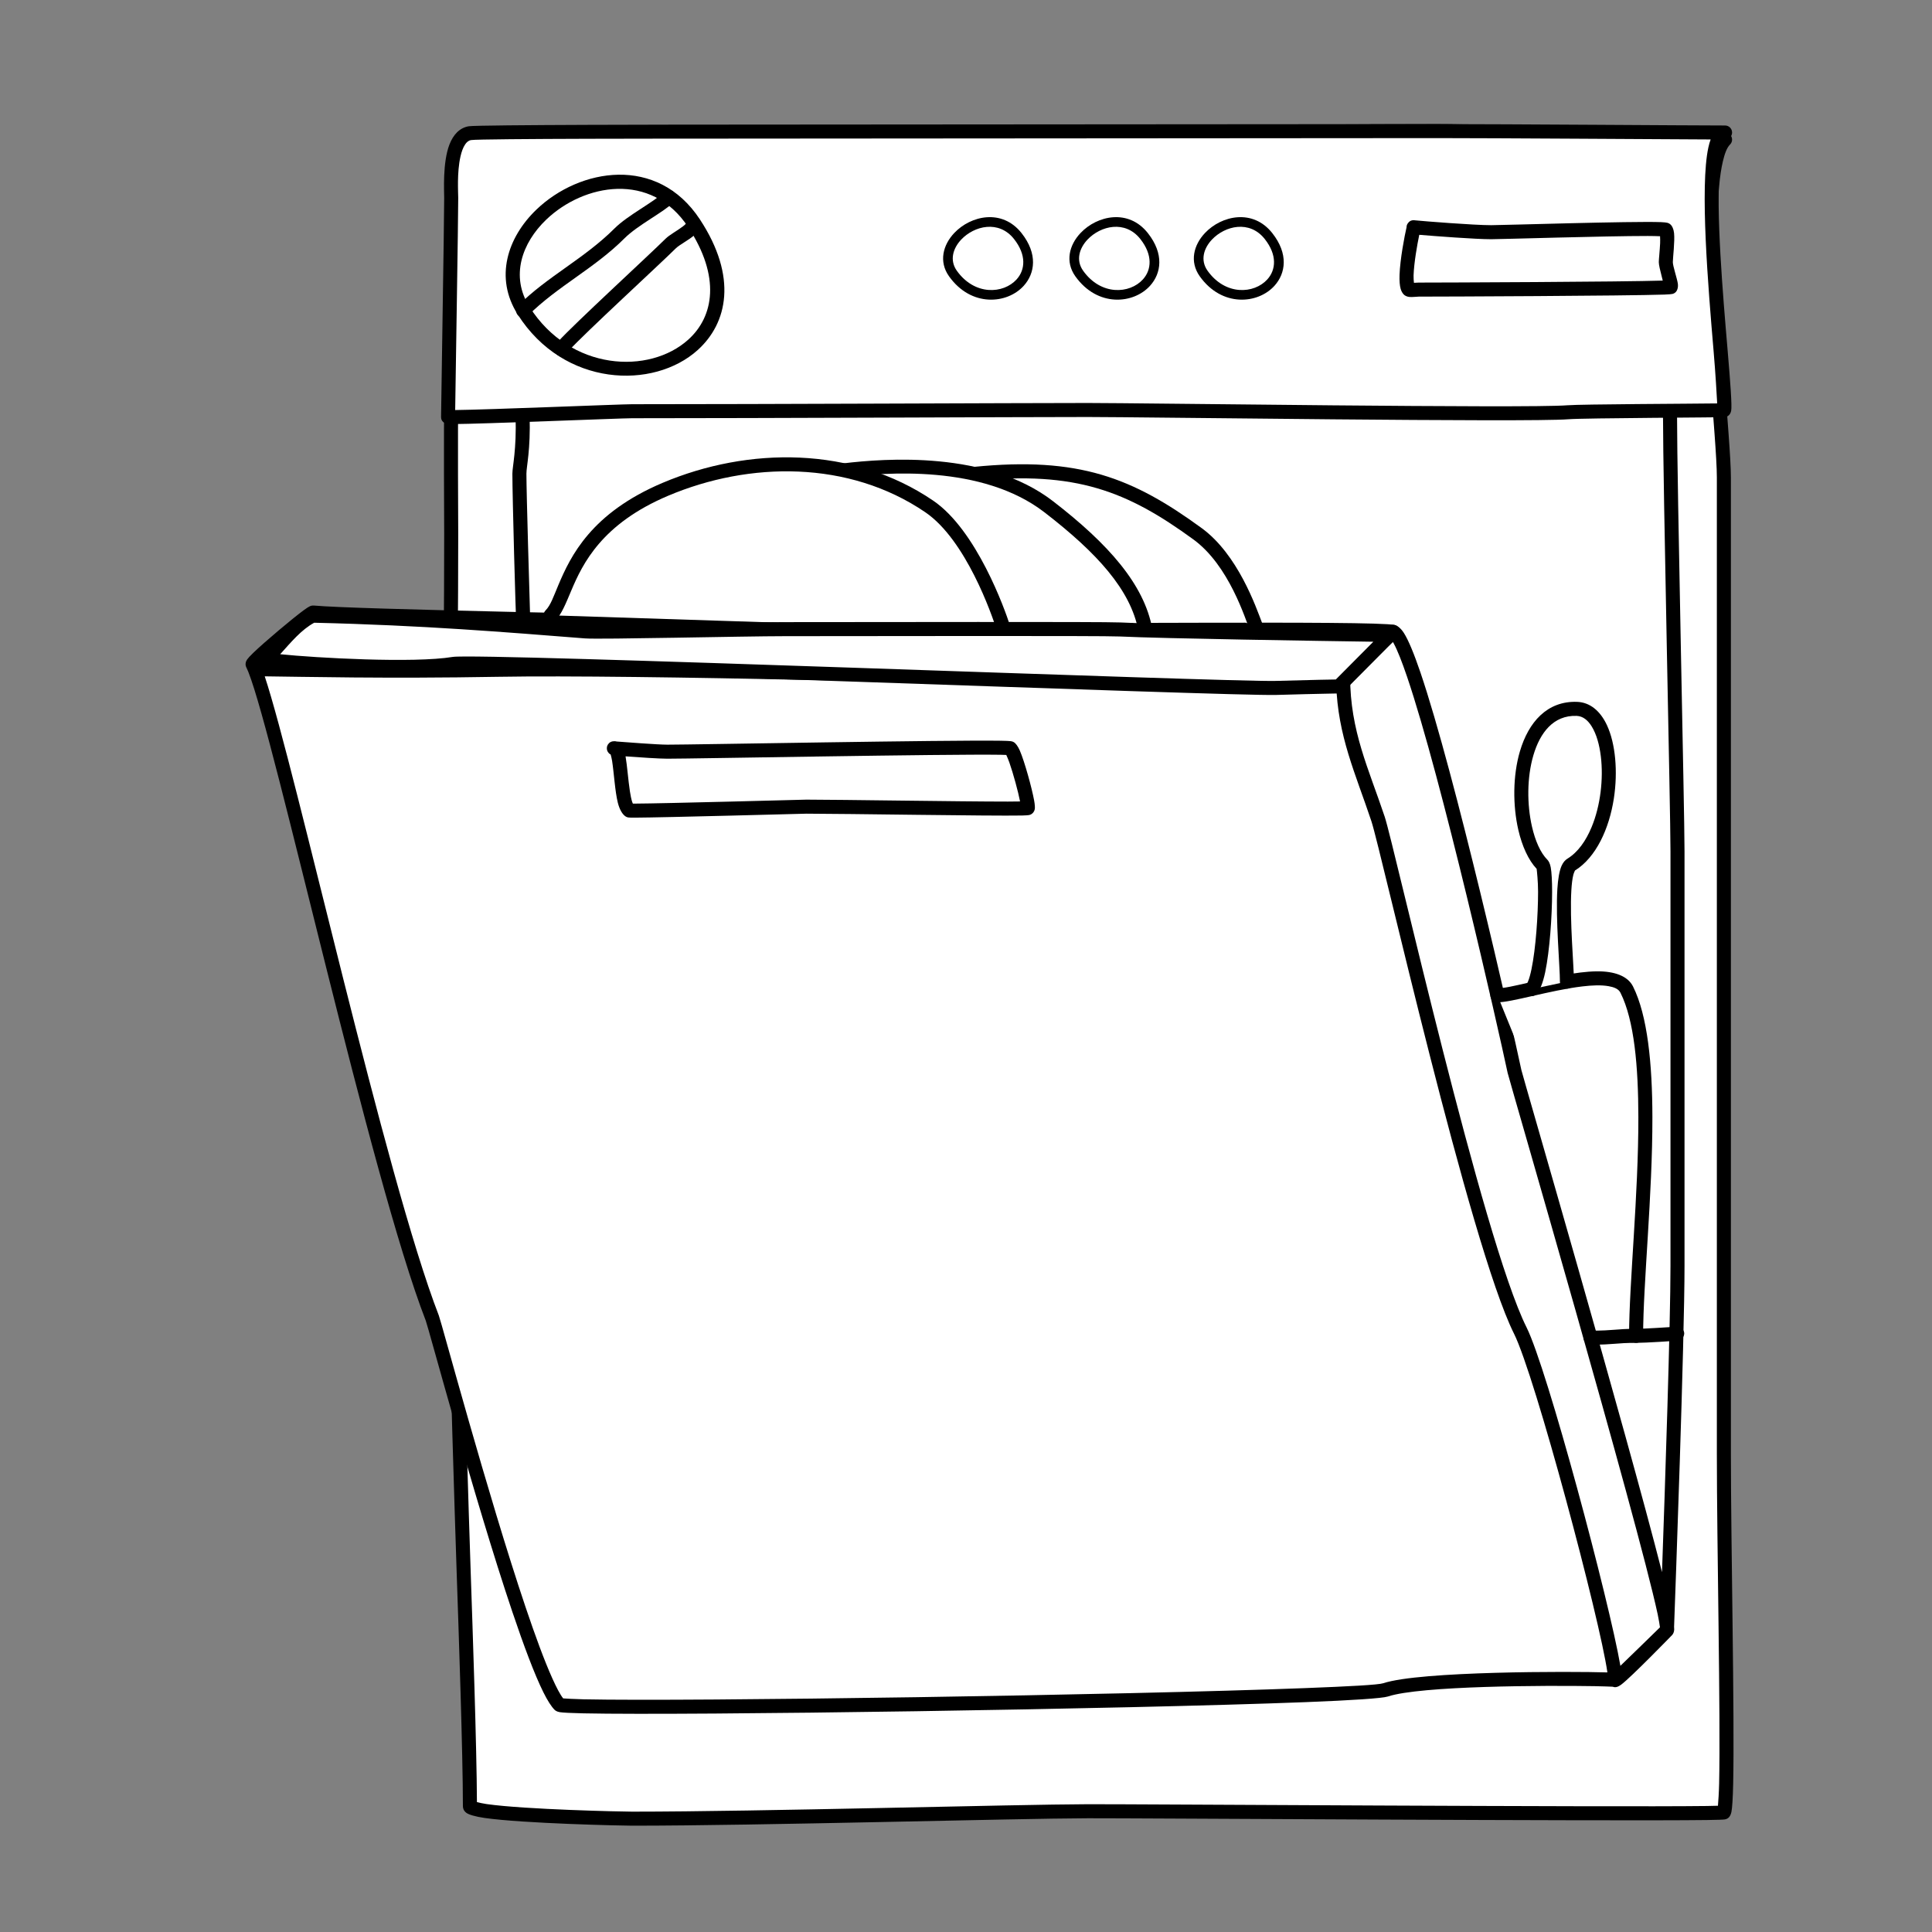 <?xml version="1.0" encoding="UTF-8" standalone="no"?>
<!DOCTYPE svg PUBLIC "-//W3C//DTD SVG 1.1//EN" "http://www.w3.org/Graphics/SVG/1.1/DTD/svg11.dtd">
<svg width="100%" height="100%" viewBox="0 0 492 492" version="1.1" xmlns="http://www.w3.org/2000/svg" xmlns:xlink="http://www.w3.org/1999/xlink" xml:space="preserve" xmlns:serif="http://www.serif.com/" style="fill-rule:evenodd;clip-rule:evenodd;stroke-linejoin:round;stroke-miterlimit:2;">
    <rect x="0" y="0" width="492" height="492" fill="#808080" stroke="none"/>
    <g transform="matrix(0.48,0,0,0.48,0,0)">
        <g transform="matrix(1.023,0,0,1.023,-3.062,-1.59)">
            <path d="M897.629,73.943C880.82,90.752 897.011,221.209 897.011,249.125L897.011,755.463C897.011,814.074 900.085,938.424 897.011,941.498C895.677,942.832 594.325,940.805 567.179,940.88C529.595,940.984 396.771,944.733 330.818,944.733C324.327,944.733 246.698,943.019 246.698,938.262C246.698,910.872 244.49,847.039 243.463,816.935C241.229,751.468 235.374,542.943 235.374,514.427C235.374,435.683 236.992,357.205 236.992,278.243C236.992,250.306 235.046,87.684 246.698,76.032C251.437,71.293 362.512,71.179 376.114,71.179C418.255,71.179 699.254,69.561 748.183,69.561C782.515,69.561 880.978,73.943 897.629,73.943Z" style="fill:white;"/>
            <path d="M900.202,76.517C901.244,75.476 901.555,73.91 900.992,72.55C900.428,71.19 899.101,70.303 897.629,70.303C880.978,70.303 782.515,65.921 748.183,65.921C699.254,65.921 418.255,67.539 376.114,67.539C365.205,67.539 291.76,67.617 260.387,70.079C254.635,70.53 250.236,71.079 247.771,71.697C245.846,72.179 244.669,72.914 244.124,73.458C243.154,74.429 242.149,76.099 241.309,78.493C239.84,82.686 238.594,89.605 237.597,98.446C232.117,147.048 233.352,255.843 233.352,278.243C233.352,357.205 231.734,435.683 231.734,514.427C231.734,542.954 237.59,751.565 239.825,817.059C240.851,847.132 243.058,910.9 243.058,938.262C243.058,939.38 243.462,940.661 244.866,941.722C246.037,942.607 249.387,943.661 254.308,944.365C274.525,947.259 325.59,948.373 330.818,948.373C396.774,948.373 529.603,944.624 567.189,944.52C591.624,944.452 838.19,946.087 888.232,945.442C893.568,945.373 896.808,945.244 897.506,945.123C898.76,944.904 899.355,944.301 899.585,944.072C899.963,943.693 900.595,942.836 900.915,941.3C901.35,939.209 901.666,934.069 901.831,926.677C902.618,891.378 900.651,802.374 900.651,755.463L900.651,249.125C900.651,229.595 892.717,159.85 893.722,113.999C893.973,102.503 894.779,92.546 896.462,85.36C897.416,81.286 898.531,78.188 900.202,76.517ZM893.935,938.035C892.49,938.08 890.466,938.133 888.138,938.163C838.108,938.808 591.598,937.172 567.168,937.24C529.586,937.344 396.768,941.093 330.818,941.093C325.66,941.093 275.284,940.014 255.339,937.159C253.493,936.894 251.543,936.446 250.333,936.144C250.229,907.683 248.103,846.195 247.101,816.811C244.867,751.37 239.014,542.931 239.014,514.427C239.014,435.683 240.632,357.205 240.632,278.243C240.632,255.944 239.376,147.643 244.831,99.262C245.624,92.233 246.548,86.508 247.658,82.568C248.115,80.948 248.489,79.691 248.994,78.95C250.133,78.733 255.372,77.774 260.956,77.336C292.175,74.887 365.259,74.818 376.114,74.818C418.255,74.818 699.254,73.201 748.183,73.201C779.445,73.201 863.881,76.834 891.303,77.484L891.303,77.484C890.569,79.289 889.921,81.367 889.374,83.7C887.602,91.264 886.709,101.74 886.443,113.839C885.438,159.745 893.371,229.572 893.371,249.125L893.371,755.463C893.371,802.33 895.339,891.249 894.553,926.515C894.445,931.356 894.134,935.673 893.935,938.035Z"/>
            <path d="M869.081,216.63C869.081,253.187 872.963,421.59 872.963,443.107L872.963,657.937C872.963,700.022 867.48,847.05 867.48,847.05C867.48,847.05 841.608,873.765 840.609,872.767C839.964,872.121 742.854,870.841 721.547,877.943C706.823,882.852 296.677,889.204 293.182,885.708C276.829,869.355 229.239,690.428 227.18,685.114C197.437,608.371 146.103,370.251 134.001,346.046C133.354,344.751 163.848,319.083 165.412,319.222C188.86,321.302 325.184,323.49 421.233,326.166C430.535,326.425 496.915,327.679 504.129,327.928C539.409,329.141 715.293,326.764 725.43,329.222C737.792,332.22 782.241,528.036 788.431,557.225C789.146,560.599 871.492,843.038 867.48,847.05C862.465,852.066 840.609,874.214 840.609,872.767C840.609,857.361 803.175,715.072 791.431,691.585C768.487,645.697 722.654,441.251 717.665,426.283C709.264,401.081 699.546,381.069 699.546,352.517C699.546,351.984 566.889,354.977 566.546,354.634C565.849,353.937 339.428,347.532 261.392,348.907C196.798,350.046 151.484,348.634 135.132,348.634" style="fill:white;"/>
            <path d="M864.926,816.89C846.323,743.707 792.569,559.193 791.992,556.47C787.03,533.071 757.524,402.815 739.58,350.11C736.316,340.522 733.376,333.421 731.049,329.799C729.378,327.198 727.581,325.998 726.287,325.684C716.117,323.218 539.651,325.507 504.254,324.29C497.038,324.042 430.639,322.787 421.334,322.527C325.368,319.854 189.161,317.674 165.734,315.596C165.318,315.559 164.614,315.56 163.722,315.949C163.175,316.187 162.039,316.888 160.528,318C154.502,322.436 140.452,334.256 134.347,340.121C132.737,341.667 131.627,342.887 131.173,343.549C130.754,344.16 130.563,344.683 130.472,345.038C130.186,346.157 130.423,347.03 130.745,347.674C131.027,348.237 131.33,348.916 131.654,349.71C131.711,349.893 131.782,350.069 131.865,350.238C145.729,385.239 194.916,611.938 223.786,686.43C225.226,690.145 248.944,778.847 268.654,837.335C274.639,855.096 280.271,870.101 284.805,879.21C286.961,883.541 288.957,886.631 290.608,888.282C290.895,888.569 291.702,889.245 293.299,889.501C294.92,889.76 299.146,889.975 305.55,890.112C360.882,891.293 585.54,887.953 679.979,884.306C704.151,883.372 719.983,882.302 722.698,881.396C739.552,875.778 804.382,875.588 829.964,876.015C834.348,876.088 838.013,876.24 839.361,876.301C840.34,876.725 841.614,876.673 843.172,875.614C843.36,875.501 843.555,875.373 843.754,875.227C848.757,871.566 870.095,849.582 870.095,849.582C870.137,849.538 870.179,849.493 870.219,849.447C870.649,848.958 871.195,848.078 871.255,846.632C871.27,846.285 871.249,845.808 871.19,845.207C871.841,827.577 876.603,697.175 876.603,657.937L876.603,443.107C876.603,421.59 872.721,253.187 872.721,216.63C872.721,214.621 871.09,212.99 869.081,212.99C867.072,212.99 865.441,214.621 865.441,216.63C865.441,253.187 869.323,421.59 869.323,443.107L869.323,657.937C869.323,687.995 866.524,771.625 864.926,816.89ZM140.285,352.308C156.325,400.586 202.845,612.252 230.574,683.799C232.017,687.522 255.802,776.401 275.553,835.01C280.581,849.93 285.34,862.871 289.397,871.885C291.563,876.697 293.439,880.329 295.067,882.358C296.608,882.467 300.704,882.727 305.706,882.834C360.973,884.013 585.369,880.674 679.698,877.031C702.718,876.142 717.81,875.352 720.396,874.49C739.347,868.173 817.603,868.295 836.605,868.885C832.745,841.537 799.14,715.141 788.176,693.213C765.189,647.24 719.21,442.43 714.211,427.434C706.038,402.914 696.72,383.212 695.958,356.095L695.847,356.095C676.506,356.179 587.522,358.126 569.694,358.29C567.672,358.309 566.457,358.289 566.208,358.263C566.072,358.248 565.943,358.229 565.822,358.203C565.379,358.176 562.988,358.033 559.792,357.904C521.928,356.372 331.639,351.309 261.456,352.547C202.685,353.583 159.866,352.509 140.285,352.308ZM166.154,322.935C161.621,325.96 146.282,338.776 139.74,345.022C159.043,345.209 202.068,346.313 261.328,345.268C331.61,344.029 522.169,349.096 560.087,350.63C564.084,350.792 566.485,350.935 567.008,351.014C567.392,351.017 568.451,351.022 569.628,351.011C587.461,350.847 676.469,348.9 695.816,348.816C698.345,348.805 699.861,348.868 700.139,348.917C703.07,349.434 703.186,351.922 703.186,352.517C703.186,380.632 712.846,400.316 721.118,425.132C726.098,440.072 771.785,644.155 794.687,689.957C805.45,711.483 837.557,831.928 843.348,865.467C849.245,859.758 859.664,849.657 863.871,845.504C863.69,844.211 863.291,841.567 862.702,838.812C852.28,790.101 785.514,561.017 784.87,557.981C779.929,534.677 750.559,404.947 732.689,352.456C730.088,344.816 727.755,338.856 725.774,335.19C725.229,334.181 724.41,333.07 724.105,332.669C710.038,330.371 538.72,332.759 504.004,331.565C496.792,331.317 430.431,330.064 421.132,329.804C326.355,327.164 192.398,324.991 166.154,322.935Z"/>
            <g transform="matrix(1,0,0,0.166,0,57.995)">
                <path d="M897.629,73.943C880.82,90.752 900.085,938.424 897.011,941.498C895.677,942.832 823.992,944.036 816.126,947.968C795.921,958.071 594.325,940.805 567.179,940.88C529.595,940.984 396.771,944.733 330.818,944.733C324.327,944.733 235.374,967.077 235.374,962.32C235.374,934.929 236.992,357.205 236.992,278.243C236.992,250.306 235.046,87.684 246.698,76.032C251.437,71.293 362.512,71.179 376.114,71.179C418.255,71.179 699.254,69.561 748.183,69.561C782.515,69.561 880.978,73.943 897.629,73.943Z" style="fill:white;"/>
            </g>
            <g transform="matrix(1,0,0,0.166,0,57.995)">
                <path d="M898.358,95.386C900.156,93.185 901.408,83.225 901.256,72.142C901.1,60.788 899.523,52.051 897.629,52.051C880.978,52.051 782.515,47.669 748.183,47.669C699.254,47.669 418.255,49.287 376.114,49.287C362.449,49.287 250.862,49.676 246.101,54.436C241.376,59.161 238.05,80.678 236.066,111.711C232.47,167.954 233.352,257.71 233.352,278.243C233.352,357.205 231.734,934.929 231.734,962.32C231.734,967.967 231.963,977.783 234.054,982.792C234.3,983.382 235.631,984.898 237.878,984.875C252.346,984.723 324.976,966.625 330.818,966.625C396.772,966.625 529.596,962.876 567.18,962.772C594.36,962.696 796.198,979.9 816.428,969.785C824.322,965.838 896.269,964.432 897.608,963.093C898.503,962.198 900.275,958.597 900.794,943.396C901.293,928.811 900.366,854.307 898.95,754.074C896.481,579.287 892.836,322.935 894.897,180.842C895.31,152.362 895.938,128.758 896.902,111.896C897.204,106.599 897.53,102.101 897.913,98.581C898.039,97.416 898.28,95.871 898.358,95.386ZM890.145,95.703C889.702,103.024 889.309,111.342 888.973,120.596C884.53,243.149 888.827,554.645 891.696,757.78C892.691,828.196 893.302,892.673 893.544,920.335C879.961,921.491 822.788,922.67 815.825,926.152C795.643,936.243 594.291,918.913 567.177,918.988C529.593,919.092 396.771,922.841 330.818,922.841C325.122,922.841 255.925,940.046 239.055,941.04C239.303,831.149 240.632,349.814 240.632,278.243C240.632,262.087 239.912,199.18 241.798,149.026C242.342,134.573 243.088,121.243 244.227,111.141C245.006,104.228 245.966,98.956 247.295,97.627C252.012,92.911 362.575,93.07 376.114,93.07C418.255,93.07 699.254,91.453 748.183,91.453C779.016,91.453 861.577,94.987 890.145,95.703Z"/>
            </g>
            <path d="M274.294,162.614C289.377,147.531 308.623,138.237 324.251,122.608C331.229,115.63 344.614,109.043 349.872,103.785" style="fill:white;"/>
            <path d="M276.868,165.188C291.95,150.105 311.197,140.811 326.825,125.182C333.803,118.204 347.188,111.617 352.446,106.359C353.866,104.938 353.866,102.631 352.446,101.211C351.025,99.79 348.719,99.79 347.298,101.211C342.04,106.469 328.656,113.056 321.678,120.034C306.049,135.663 286.803,144.958 271.72,160.04C270.299,161.461 270.299,163.767 271.72,165.188C273.14,166.608 275.447,166.608 276.868,165.188Z"/>
            <path d="M294.118,182.615C293.489,181.147 342.441,136.223 350.756,127.909C353.842,124.823 362.683,121.241 362.683,117.307" style="fill:white;"/>
            <path d="M359.048,117.107C358.98,117.211 358.798,117.48 358.659,117.633C358.249,118.086 357.73,118.523 357.16,118.96C354.189,121.236 350.117,123.4 348.182,125.335C340.679,132.838 300.182,170.077 292.616,178.522C291.089,180.226 290.58,181.588 290.516,182.012C290.389,182.849 290.547,183.521 290.773,184.049C291.564,185.895 293.706,186.752 295.552,185.961C296.439,185.581 297.097,184.889 297.454,184.069C297.597,183.893 297.825,183.617 298.038,183.38C305.565,174.979 345.866,137.946 353.33,130.483C355.467,128.346 360.404,125.984 363.168,123.415C365.237,121.491 366.323,119.347 366.323,117.307C366.323,115.298 364.692,113.667 362.683,113.667C360.741,113.667 359.152,115.191 359.048,117.107Z"/>
            <path d="M736.194,119.388C734.89,124.58 730.27,148.406 733.606,151.742C734.11,152.247 737.993,151.742 738.783,151.742C753.052,151.742 868.65,151.291 869.492,150.448C870.257,149.683 866.904,140.156 866.904,137.507C866.904,134.826 868.61,122.389 866.904,120.683C865.55,119.329 782.695,121.977 776.313,121.977C766.144,121.977 734.81,119.388 736.194,119.388Z" style="fill:white;"/>
            <path d="M732.451,119.39C732.421,118.518 732.753,117.674 733.524,116.87C733.652,116.738 734.386,115.748 736.194,115.748C736.44,115.748 736.683,115.773 736.919,115.823L737.072,115.839C741.192,116.255 767.245,118.337 776.313,118.337C782.066,118.337 849.861,116.194 864.351,116.753C866.041,116.818 867.173,116.96 867.652,117.086C868.636,117.345 869.185,117.816 869.478,118.109C870.186,118.817 870.952,120.298 871.179,122.448C871.627,126.699 870.544,135.306 870.544,137.507C870.544,139.524 872.666,145.712 873.111,148.487C873.503,150.935 872.58,152.508 872.066,153.022C871.812,153.276 871.315,153.737 870.374,153.989C870.027,154.082 868.554,154.242 866.141,154.327C846.652,155.015 751.638,155.382 738.783,155.382C738.1,155.382 735.277,155.697 733.896,155.557C732.439,155.41 731.492,154.776 731.032,154.316C730.385,153.669 729.788,152.711 729.401,151.41C728.902,149.732 728.704,147.167 728.809,144.137C729.094,135.995 731.379,124.012 732.451,119.39ZM739.039,123.326C747.17,124.021 768.282,125.617 776.313,125.617C781.419,125.617 835.465,123.922 857.573,123.937C859.958,123.939 862.326,124.006 863.917,124.066C863.968,125.124 864.01,126.537 863.955,127.679C863.762,131.662 863.264,136.033 863.264,137.507C863.264,138.871 863.966,141.847 864.742,144.77C864.933,145.489 865.132,146.303 865.312,147.069C844.64,147.745 751.49,148.102 738.783,148.102C738.471,148.102 737.298,148.163 736.278,148.22C736.164,147.179 736.04,145.674 736.085,144.391C736.315,137.808 737.944,128.557 739.039,123.326ZM738.233,116.374C738.546,116.585 738.827,116.846 739.065,117.15C739.282,117.429 739.456,117.735 739.582,118.058C739.389,117.49 739.005,116.857 738.233,116.374Z"/>
            <path d="M274.02,217.071C274.563,235.071 272.359,243.389 272.359,247.207C272.359,259.956 274.418,334.692 274.418,322.512" style="fill:white;"/>
            <path d="M277.928,321.55C277.608,311.03 275.999,257.494 275.999,247.207C275.999,243.375 278.203,235.026 277.659,216.961C277.598,214.953 275.919,213.372 273.911,213.432C271.903,213.493 270.322,215.172 270.382,217.18C270.923,235.115 268.719,243.403 268.719,247.207C268.719,258.735 270.403,320.71 270.738,324.069C270.8,324.683 270.941,325.042 270.991,325.17C271.703,326.987 273.082,327.315 273.755,327.434C274.893,327.634 276.372,327.522 277.465,325.79C277.515,325.712 278.058,324.7 278.058,322.512C278.058,322.179 278.013,321.856 277.928,321.55Z"/>
            <path d="M508.427,247.299C561.739,241.987 588.983,252.813 624.016,278.356C648.051,295.88 655.775,335.993 655.775,328.052" style="fill:white;"/>
            <path d="M657.637,324.925C654.282,316.132 644.974,289.132 626.16,275.415C590.368,249.318 562.535,238.249 508.066,243.677C506.067,243.877 504.606,245.661 504.805,247.66C505.004,249.659 506.789,251.121 508.788,250.921C560.944,245.724 587.599,256.308 621.872,281.297C640.443,294.838 648.755,322.452 651.407,328.985C651.946,330.311 652.47,331.118 652.763,331.442C653.491,332.248 654.266,332.528 654.849,332.646C655.75,332.829 656.587,332.692 657.366,332.267C657.836,332.011 659.415,330.941 659.415,328.052C659.415,326.724 658.702,325.56 657.637,324.925Z"/>
            <path d="M779.567,517.715C791.18,518.021 839.24,499.973 846.64,514.774C865.053,551.604 851.493,649.241 851.493,694.338" style="fill:white;"/>
            <path d="M779.471,521.353C786.521,521.539 806.859,515.112 823.608,513.118C828.724,512.509 833.476,512.32 837.292,513.008C840.102,513.515 842.374,514.381 843.384,516.402C850.567,530.768 852.616,554.643 852.663,580.91C852.735,621.312 847.853,667.282 847.853,694.338C847.853,696.347 849.484,697.978 851.493,697.978C853.502,697.978 855.133,696.347 855.133,694.338C855.133,667.279 860.015,621.303 859.943,580.897C859.894,553.292 857.444,528.244 849.896,513.147C847.167,507.688 840.206,505.19 831.04,505.3C820.371,505.429 806.538,508.674 795.388,511.231C788.507,512.809 782.74,514.157 779.663,514.076C777.655,514.023 775.982,515.61 775.929,517.619C775.876,519.627 777.463,521.3 779.471,521.353Z"/>
            <path d="M440.752,245.47C462.022,242.929 513.641,238.72 546.868,264.356C574.963,286.033 592.859,306.061 596.989,328.191" style="fill:white;"/>
            <path d="M441.184,249.084C461.913,246.608 512.263,242.254 544.644,267.238C571.847,288.226 589.412,307.432 593.411,328.859C593.78,330.834 595.682,332.138 597.657,331.769C599.632,331.401 600.936,329.498 600.567,327.523C596.306,304.69 578.079,283.84 549.091,261.474C515.019,235.186 462.132,239.25 440.32,241.856C438.325,242.094 436.899,243.907 437.138,245.902C437.376,247.896 439.189,249.322 441.184,249.084Z"/>
            <path d="M288.536,320.651C297.858,311.329 297.093,276.865 348.095,255.297C391.331,237.014 444.232,236.493 484.924,264.209C509.139,280.702 523.808,328.233 523.645,328.233" style="fill:white;"/>
            <path d="M520.076,328.953C520.411,330.618 521.882,331.873 523.645,331.873C524.876,331.873 526.05,331.414 526.835,329.985C526.977,329.728 527.429,328.992 527.25,327.712C527.232,327.59 527.08,326.916 526.725,325.791C524.17,317.688 509.471,276.524 486.974,261.201C445.248,232.781 391.011,233.197 346.678,251.945C309.638,267.608 298.935,289.848 292.518,305.087C290.098,310.834 288.515,315.524 285.962,318.078C284.542,319.498 284.542,321.805 285.962,323.225C287.383,324.646 289.689,324.646 291.11,323.225C294.151,320.184 296.345,314.757 299.227,307.913C305.181,293.774 315.149,273.182 349.513,258.65C391.65,240.831 443.217,240.205 482.875,267.217C503.964,281.581 517.387,320.385 519.783,327.98C519.911,328.388 520.031,328.796 520.076,328.953ZM521.179,325.557C520.832,325.874 520.449,326.33 520.21,327.028C520.409,326.46 520.745,325.957 521.179,325.557ZM521.203,325.534C521.848,324.949 522.705,324.593 523.645,324.593C522.743,324.593 521.931,324.885 521.225,325.514L521.203,325.534Z"/>
            <path d="M797.253,514.538C803.823,507.968 805.965,453.07 802.962,450.067C785.943,433.047 786.356,367.957 820.757,369.182C843.366,369.987 843.322,434.413 817.727,450.008C810.957,454.133 815.625,499.653 815.625,510.64" style="fill:white;"/>
            <path d="M799.919,452.155C800.048,453.24 800.659,458.675 800.655,464.072C800.646,476.158 799.487,493.391 797.236,504.19C796.703,506.751 796.118,508.924 795.454,510.52C795.191,511.151 794.976,511.667 794.679,511.964C793.259,513.384 793.259,515.691 794.679,517.111C796.1,518.532 798.406,518.532 799.827,517.112C801.485,515.454 803.183,511.34 804.363,505.676C806.697,494.477 807.925,476.61 807.935,464.078C807.939,458.517 807.692,453.972 807.23,451.419C806.851,449.319 806.083,448.04 805.536,447.493C801.842,443.798 799.168,437.546 797.497,430.272C794.857,418.782 794.842,404.746 798.223,393.249C801.663,381.552 808.624,372.392 820.627,372.82C823.959,372.938 826.504,375.106 828.484,378.312C830.935,382.282 832.481,387.77 833.215,393.921C834.594,405.479 833.046,419.339 828.418,430.502C825.497,437.547 821.371,443.525 815.833,446.9C814.711,447.583 813.637,448.786 812.835,450.602C811.7,453.173 810.972,457.433 810.654,462.624C809.7,478.186 811.985,502.913 811.985,510.64C811.985,512.649 813.616,514.28 815.625,514.28C817.634,514.28 819.265,512.649 819.265,510.64C819.265,502.985 816.975,478.488 817.92,463.07C818.108,460.01 818.418,457.335 818.93,455.283C819.16,454.36 819.688,453.229 819.792,453.009C830.721,446.241 837.552,431.321 839.96,415.603C842.101,401.631 840.79,387.141 836.381,377.665C832.942,370.274 827.607,365.784 820.886,365.544C805.367,364.992 795.687,376.071 791.239,391.196C787.521,403.837 787.5,419.269 790.402,431.902C792.355,440.401 795.669,447.638 799.919,452.155Z"/>
            <path d="M827.863,695.29C840.428,695.29 840.734,694.338 851.493,694.338C856.638,694.338 875.426,693.154 872.407,693.154" style="fill:white;"/>
            <path d="M871.369,689.665C868.508,689.854 855.458,690.698 851.493,690.698C840.734,690.698 840.428,691.65 827.863,691.65C825.854,691.65 824.223,693.281 824.223,695.29C824.223,697.299 825.854,698.93 827.863,698.93C840.428,698.93 840.734,697.978 851.493,697.978C856.292,697.978 872.541,696.944 873.462,696.745C875.218,696.366 875.765,695.216 875.926,694.92C876.717,693.476 876.643,692.067 875.432,690.728C875.334,690.62 874.52,689.514 872.407,689.514C872.047,689.514 871.698,689.566 871.369,689.665ZM872.225,696.789C872.284,696.792 872.345,696.794 872.407,696.794L872.225,696.789ZM871.677,696.72L871.853,696.752C871.914,696.759 871.975,696.767 872.035,696.775L872.209,696.788C872.016,696.779 871.839,696.755 871.677,696.72Z"/>
            <g transform="matrix(1.519,0,0,0.943,-784.966,278.803)">
                <path d="M728.408,117.501C731.104,116.693 730.27,148.406 733.606,151.742C734.11,152.247 793.282,149.621 794.072,149.621C808.341,149.621 868.763,151.291 869.605,150.448C870.37,149.683 865.388,119.207 863.682,117.501C862.328,116.147 756.805,119.388 746.547,119.388C742.375,119.388 727.024,117.501 728.408,117.501Z" style="fill:white;"/>
            </g>
            <g transform="matrix(1.519,0,0,0.943,-784.966,278.803)">
                <path d="M729.309,113.792C731.932,114.123 743.288,115.528 746.547,115.528C755.783,115.528 842.208,112.904 860.388,113.366C862.148,113.41 863.32,113.497 863.795,113.6C864.424,113.735 864.789,114.065 864.945,114.222C865.41,114.687 866.226,116.192 866.915,118.76C868.581,124.976 871.029,139.39 871.803,146.196C872.066,148.503 872.104,150.178 872.033,150.86C871.86,152.51 871.283,153.314 870.869,153.728C870.721,153.876 870.484,154.084 870.129,154.223C869.896,154.314 869.062,154.445 867.72,154.489C857.182,154.833 806.923,153.481 794.072,153.481C793.361,153.481 745.368,155.608 735.409,155.665C734.187,155.672 733.433,155.614 733.249,155.565C732.772,155.438 732.487,155.166 732.342,155.022C731.299,153.979 730.26,151.304 729.658,147.374C728.701,141.124 728.353,131.077 727.722,124.501C727.602,123.256 727.367,121.778 727.226,120.942C726.807,120.609 726.609,120.215 726.57,120.147C726.084,119.309 725.941,118.418 725.926,117.633C725.907,116.672 726.072,115.67 726.631,114.774C726.705,114.655 727.145,113.759 728.198,113.652L728.178,113.655C728.568,113.579 728.945,113.622 729.309,113.792ZM862.297,121.183C862.577,122.178 863.018,123.811 863.341,125.298C864.731,131.7 866.351,141.377 867.002,146.758C865.881,146.793 864.406,146.825 862.796,146.826C846.44,146.83 805.487,145.761 794.072,145.761C793.361,145.761 745.354,147.888 735.392,147.946C735.188,147.947 734.988,147.946 734.806,147.943C734.721,147.648 734.63,147.306 734.571,147.014C734.253,145.443 734.01,143.439 733.8,141.231C733.197,134.909 732.869,127.091 732.309,121.947C736.912,122.51 743.916,123.248 746.547,123.248C755.776,123.248 842.144,120.623 860.312,121.084C861.052,121.103 861.768,121.145 862.297,121.183Z"/>
            </g>
            <g transform="matrix(1,0,0,1,-115,-3.577)">
                <path d="M645.838,127.565C630.849,108.568 600.601,130.703 612.19,146.977C629.507,171.294 664.591,151.331 645.838,127.565Z" style="fill:white;"/>
            </g>
            <g transform="matrix(1,0,0,1,-115,-3.577)">
                <path d="M647.788,126.027C637.71,113.254 621.477,116.895 612.909,125.934C606.986,132.181 604.782,140.856 610.167,148.418C621.698,164.609 640.364,162.819 648.926,153.332C654.751,146.879 656.282,136.791 647.788,126.027L647.788,126.027ZM643.889,129.103C650.398,137.353 649.703,145.059 645.239,150.004C638.369,157.615 623.464,158.527 614.213,145.537C610.327,140.079 612.239,133.86 616.513,129.351C623.239,122.257 635.979,119.079 643.889,129.103L643.889,129.103Z"/>
            </g>
            <g transform="matrix(1,0,0,1,-49.497,-3.577)">
                <path d="M645.838,127.565C630.849,108.568 600.601,130.703 612.19,146.977C629.507,171.294 664.591,151.331 645.838,127.565Z" style="fill:white;"/>
            </g>
            <g transform="matrix(1,0,0,1,-49.497,-3.577)">
                <path d="M647.788,126.027C637.71,113.254 621.477,116.895 612.909,125.934C606.986,132.181 604.782,140.856 610.167,148.418C621.698,164.609 640.364,162.819 648.926,153.332C654.751,146.879 656.282,136.791 647.788,126.027L647.788,126.027ZM643.889,129.103C650.398,137.353 649.703,145.059 645.239,150.004C638.369,157.615 623.464,158.527 614.213,145.537C610.327,140.079 612.239,133.86 616.513,129.351C623.239,122.257 635.979,119.079 643.889,129.103L643.889,129.103Z"/>
            </g>
            <g transform="matrix(1,0,0,1,15.028,-3.577)">
                <path d="M645.838,127.565C630.849,108.568 600.601,130.703 612.19,146.977C629.507,171.294 664.591,151.331 645.838,127.565Z" style="fill:white;"/>
            </g>
            <g transform="matrix(1,0,0,1,15.028,-3.577)">
                <path d="M647.788,126.027C637.71,113.254 621.477,116.895 612.909,125.934C606.986,132.181 604.782,140.856 610.167,148.418C621.698,164.609 640.364,162.819 648.926,153.332C654.751,146.879 656.282,136.791 647.788,126.027L647.788,126.027ZM643.889,129.103C650.398,137.353 649.703,145.059 645.239,150.004C638.369,157.615 623.464,158.527 614.213,145.537C610.327,140.079 612.239,133.86 616.513,129.351C623.239,122.257 635.979,119.079 643.889,129.103L643.889,129.103Z"/>
            </g>
            <g transform="matrix(2.587,0,0,2.587,-1309.2,-217.558)">
                <path d="M647.538,128.688C638.999,115.702 623.417,118.431 614.789,126.686C608.928,132.295 606.329,140.373 611.003,147.732C620.274,162.328 638.26,162.843 647.094,154.868C653.055,149.487 655.128,140.231 647.538,128.688L647.538,128.688ZM645.186,130.235C651.721,140.173 650.34,148.146 645.208,152.779C637.404,159.823 621.568,159.116 613.378,146.223C609.483,140.09 611.85,133.395 616.735,128.72C624.228,121.551 637.771,118.958 645.186,130.235L645.186,130.235Z"/>
            </g>
            <path d="M699.546,348.634C705.661,345.577 713.912,340.739 725.43,329.222" style="fill:white;"/>
            <path d="M701.174,351.89C707.51,348.722 716.071,343.728 728.003,331.796C729.424,330.375 729.424,328.068 728.003,326.648C726.583,325.227 724.276,325.227 722.856,326.648C711.753,337.751 703.813,342.431 697.919,345.378C696.122,346.277 695.392,348.465 696.291,350.262C697.189,352.059 699.377,352.788 701.174,351.89Z"/>
            <path d="M165.101,320.849C155.911,325.444 149.247,335.037 140.952,343.332C139.696,344.589 212.831,350.056 238.379,345.83C251.665,343.632 640.732,359.016 664.722,358.32C699.197,357.32 697.067,357.786 697.532,357.32C702.401,352.452 723.844,330.841 723.844,330.841C723.844,330.841 610.373,329.292 583.946,328.005C574.794,327.559 454.25,327.841 410.083,327.841C388.59,327.841 314.463,329.618 306.672,329.009C265.184,325.765 222.423,322.171 165.101,320.849Z" style="fill:white;"/>
            <path d="M165.185,317.21C164.591,317.196 164.004,317.328 163.473,317.593C153.961,322.349 146.964,332.172 138.379,340.758C137.371,341.766 137.169,342.883 137.345,343.958C137.453,344.618 137.736,345.384 138.489,346.08C138.758,346.329 139.927,347.07 142.117,347.417C153.414,349.202 215.7,353.271 238.973,349.421C252.244,347.226 640.865,362.654 664.828,361.959C689.019,361.257 695.23,361.274 696.939,361.188C698.957,361.086 699.41,360.516 699.71,360.274C699.929,360.097 700.291,359.693 700.291,359.693C700.291,359.693 700.184,359.817 700.106,359.894C704.977,355.024 726.428,333.405 726.428,333.405C727.457,332.368 727.766,330.817 727.214,329.465C726.662,328.113 725.354,327.222 723.894,327.202C723.894,327.202 610.526,325.655 584.123,324.369C574.962,323.923 454.295,324.201 410.083,324.201C388.649,324.201 314.725,325.987 306.955,325.38C265.409,322.131 222.588,318.534 165.185,317.21ZM695.758,353.944C693.157,354.008 685.841,354.066 664.617,354.682C640.599,355.379 251.086,340.039 237.785,342.239C217.465,345.6 166.671,342.731 148.296,340.839C154.025,334.498 159.282,328.118 165.949,324.51L165.951,324.51C222.723,325.847 265.184,329.416 306.388,332.637C314.2,333.248 388.531,331.481 410.083,331.481C454.205,331.481 574.627,331.195 583.769,331.64C605.802,332.713 688.285,333.97 715.224,334.359C708.986,340.643 699.631,350.064 695.758,353.944Z"/>
        </g>
    </g>
</svg>
